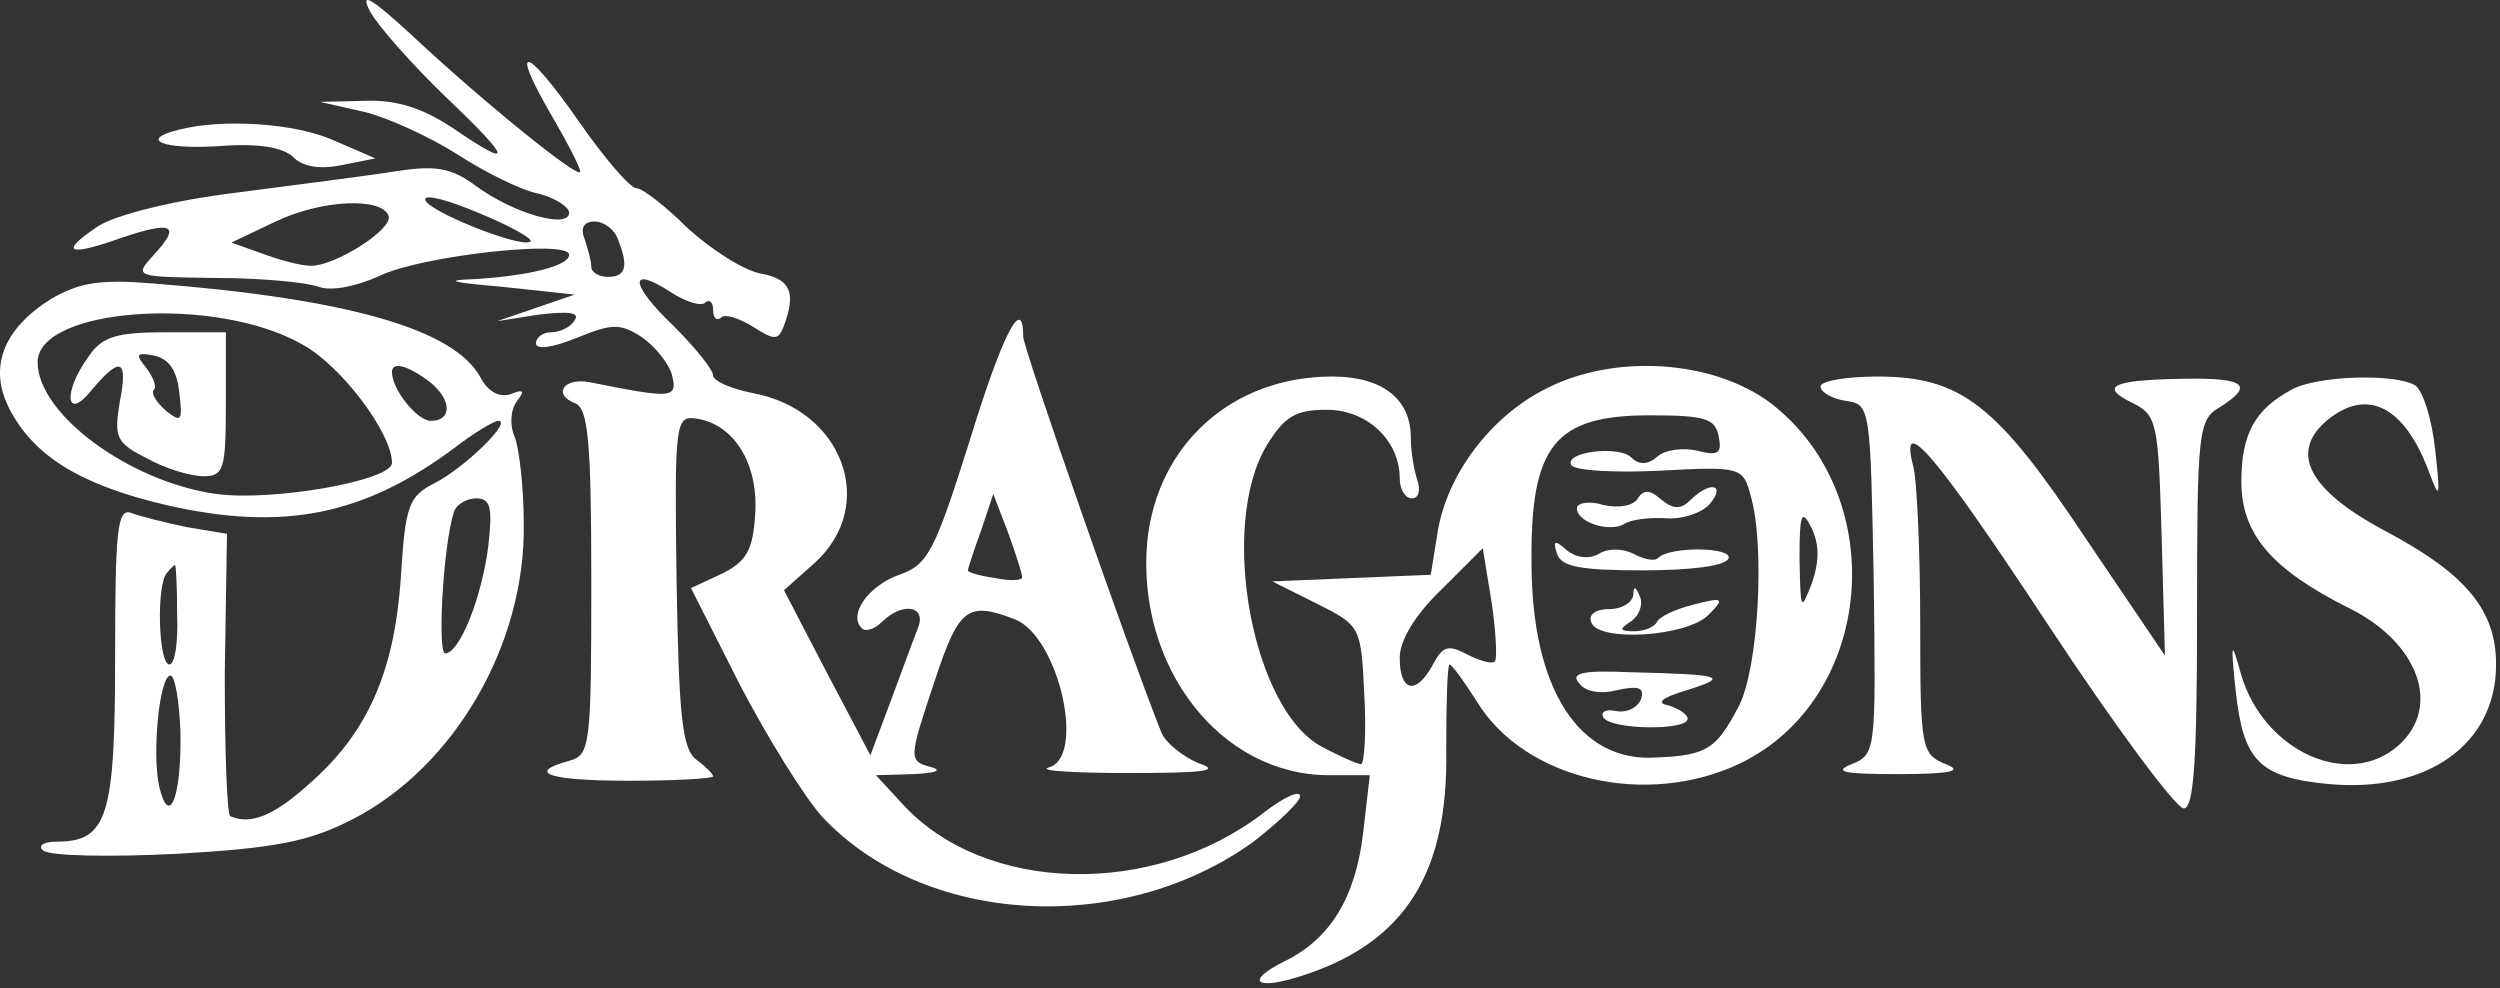 <svg width="301" height="119" viewBox="0 0 301 119" fill="none" xmlns="http://www.w3.org/2000/svg">
<rect x="0" y="0" width="301" height="119" fill="#333333" stroke="none"/>
<path d="M44.527 1.336C45.461 3.07 49.594 7.736 53.594 11.603C61.727 19.336 61.994 20.536 54.394 15.336C50.927 13.069 47.861 12.003 43.994 12.136L38.527 12.27L43.861 13.47C46.661 14.136 51.861 16.536 55.194 18.669C58.527 20.803 62.794 22.936 64.927 23.336C66.927 23.869 68.527 24.936 68.527 25.603C68.527 27.603 61.861 25.736 57.327 22.403C54.261 20.136 52.394 19.869 47.327 20.669C43.994 21.203 35.461 22.27 28.394 23.203C20.794 24.136 13.994 25.869 11.861 27.203C7.061 30.403 8.127 30.936 14.527 28.669C20.794 26.536 21.861 27.07 18.527 30.669C16.127 33.336 16.127 33.336 25.994 33.469C31.461 33.469 36.927 34.003 38.394 34.536C39.861 35.069 42.794 34.536 45.727 33.203C50.661 30.803 68.527 28.803 68.527 30.669C68.527 32.003 63.727 33.203 57.194 33.603C53.327 33.736 54.261 34.003 60.527 34.536L69.194 35.469L64.527 37.069L59.861 38.669L64.927 37.87C68.394 37.469 69.861 37.603 69.194 38.536C68.794 39.336 67.461 40.003 66.394 40.003C65.327 40.003 64.527 40.669 64.527 41.336C64.527 42.136 66.527 41.87 69.461 40.669C73.727 38.936 74.661 38.936 77.194 40.536C78.794 41.603 80.527 43.736 80.927 45.203C81.594 48.003 80.927 48.003 70.927 46.003C67.861 45.469 66.527 47.469 69.194 48.536C70.794 49.069 71.194 52.803 71.194 70.136C71.194 89.736 71.061 90.936 68.527 91.603C63.194 93.07 66.127 94.003 75.861 94.003C81.327 94.003 85.861 93.736 85.861 93.469C85.861 93.203 84.927 92.269 83.861 91.469C82.127 90.269 81.727 86.136 81.461 70.003C81.194 50.803 81.327 50.003 83.861 50.403C88.394 51.069 91.327 55.87 90.927 61.87C90.661 66.269 89.861 67.603 86.927 69.07L83.194 70.803L89.061 82.403C92.394 88.803 96.794 95.87 98.927 98.269C111.194 111.47 135.061 112.803 150.927 101.336C153.994 98.936 156.527 96.536 156.527 95.87C156.527 95.07 154.527 96.003 152.127 97.87C138.794 108.136 118.527 107.603 108.661 96.803L105.461 93.336L109.994 93.203C112.527 93.07 113.461 92.803 112.261 92.403C109.327 91.603 109.327 91.603 112.661 81.603C115.461 73.203 116.527 72.403 122.127 74.536C127.461 76.536 130.794 91.203 126.261 92.403C124.927 92.803 129.327 93.07 135.861 93.07C145.194 93.07 147.061 92.803 144.261 91.87C142.394 91.07 140.394 89.469 139.861 88.269C135.861 78.269 123.194 41.87 123.194 40.536C123.194 35.336 120.661 40.27 116.661 53.336C112.527 66.403 111.727 68.003 108.261 69.203C104.527 70.536 102.127 74.003 103.727 75.603C104.127 76.136 105.327 75.736 106.127 74.936C108.661 72.403 111.594 72.936 110.527 75.603C109.994 76.936 108.527 80.936 107.194 84.536L104.794 90.936L99.594 81.07L94.394 71.07L98.127 67.736C105.727 60.803 101.461 49.336 90.661 47.336C87.994 46.803 85.861 45.87 85.861 45.203C85.861 44.536 83.727 41.87 81.061 39.203C75.727 34.136 75.727 31.869 80.794 35.203C82.661 36.403 84.527 36.936 84.927 36.403C85.461 36.003 85.861 36.403 85.861 37.336C85.861 38.27 86.261 38.669 86.794 38.27C87.194 37.736 88.927 38.27 90.661 39.336C93.327 41.069 93.727 40.936 94.394 39.203C95.861 35.203 95.194 33.603 91.594 32.936C89.461 32.536 85.594 30.003 82.794 27.47C80.127 24.803 77.327 22.669 76.661 22.669C75.861 22.669 72.794 19.07 69.727 14.669C63.327 5.47 61.194 4.936 66.394 13.87C68.261 17.07 69.861 20.136 69.861 20.669C69.861 21.736 57.994 12.136 49.327 4.003C44.661 -0.264 43.327 -1.064 44.527 1.336ZM63.861 29.07C62.927 30.003 51.194 25.336 51.194 24.003C51.194 23.336 54.127 24.136 57.861 25.736C61.461 27.203 64.261 28.803 63.861 29.07ZM46.794 26.003C47.327 27.603 40.394 32.003 37.461 32.003C36.261 32.003 33.727 31.336 31.594 30.536L27.861 29.203L33.194 26.669C38.794 24.003 45.994 23.736 46.794 26.003ZM74.394 28.803C75.727 32.136 75.327 33.336 73.194 33.336C72.127 33.336 71.194 32.803 71.194 32.136C71.194 31.47 70.794 30.003 70.394 28.803C69.861 27.47 70.261 26.669 71.594 26.669C72.661 26.669 73.994 27.603 74.394 28.803ZM123.061 69.469C123.194 69.87 121.727 70.003 119.861 69.603C117.994 69.336 116.527 68.936 116.527 68.669C116.527 68.536 117.194 66.403 118.127 63.87L119.594 59.469L121.327 64.003C122.261 66.536 123.061 69.07 123.061 69.469Z" fill="white"/>
<path d="M21.594 15.603C16.661 16.803 19.461 18.003 26.261 17.603C31.061 17.203 34.127 17.736 35.327 18.936C36.527 20.136 38.661 20.403 41.194 19.869L45.194 19.07L40.261 16.936C35.594 14.803 26.794 14.27 21.594 15.603Z" fill="white"/>
<path d="M6.127 36.003C0.394 39.603 -1.473 44.27 1.194 49.336C4.127 54.936 9.727 58.403 19.994 60.803C33.994 64.003 43.727 62.136 54.794 53.87C57.061 52.136 59.461 50.669 59.994 50.669C61.727 50.669 55.994 56.27 52.394 58.136C49.194 59.736 48.794 60.803 48.261 69.603C47.461 80.936 44.261 88.269 37.194 94.403C32.927 98.269 30.127 99.336 27.727 98.269C27.327 98.136 27.061 90.403 27.061 81.203L27.327 64.269L22.527 63.469C19.861 62.936 16.794 62.136 15.727 61.736C14.127 61.203 13.861 64.003 13.861 79.07C13.861 98.403 12.927 101.336 6.794 101.336C5.194 101.336 4.527 101.869 5.194 102.403C5.994 103.069 13.194 103.203 21.194 102.803C33.061 102.136 37.194 101.336 42.394 98.669C54.661 92.403 63.327 77.603 63.061 62.936C63.061 58.803 62.527 54.136 61.994 52.669C61.327 51.203 61.461 49.336 62.261 48.27C63.194 47.069 63.061 46.803 61.461 47.469C60.127 47.87 58.794 47.203 57.861 45.469C54.794 39.736 42.261 36.003 18.527 34.136C11.994 33.603 9.594 34.003 6.127 36.003ZM36.394 41.469C41.061 44.003 47.194 52.136 47.194 55.736C47.194 57.87 32.794 60.403 25.994 59.469C15.594 58.003 4.527 49.87 4.527 43.603C4.527 37.069 25.861 35.469 36.394 41.469ZM51.594 45.87C54.394 48.003 54.527 50.669 51.861 50.669C50.261 50.669 47.194 46.936 47.194 44.803C47.194 43.469 49.061 44.003 51.594 45.87ZM58.794 65.736C57.994 72.003 55.327 78.669 53.594 78.669C52.661 78.669 53.327 65.736 54.661 61.603C54.927 60.803 56.127 60.003 57.327 60.003C59.061 60.003 59.327 61.069 58.794 65.736ZM21.327 74.003C21.461 77.336 21.061 80.003 20.394 80.003C19.061 80.003 18.794 70.269 20.127 68.936C20.527 68.403 21.061 68.003 21.061 68.003C21.194 68.003 21.327 70.669 21.327 74.003ZM21.727 88.136C21.861 95.87 20.394 99.736 19.194 94.803C18.261 90.803 19.194 81.336 20.527 81.336C21.061 81.336 21.594 84.403 21.727 88.136Z" fill="white"/>
<path d="M10.661 42.936C7.461 47.336 7.994 50.803 11.061 46.936C14.527 42.803 15.461 43.203 14.394 48.536C13.727 52.669 13.994 53.336 17.727 55.203C19.861 56.403 22.927 57.336 24.527 57.336C26.927 57.336 27.194 56.536 27.194 48.669V40.003H19.994C13.994 40.003 12.261 40.536 10.661 42.936ZM21.594 47.336C21.994 50.669 21.861 50.936 19.994 49.469C18.794 48.403 18.127 47.336 18.527 46.936C18.927 46.536 18.394 45.336 17.594 44.27C16.261 42.669 16.394 42.403 18.527 42.803C20.394 43.203 21.327 44.669 21.594 47.336Z" fill="white"/>
<path d="M186.127 46.803C179.461 50.136 174.127 57.203 173.061 64.269L172.261 69.203L162.661 69.603L153.194 70.003L158.527 72.669C163.861 75.336 163.861 75.469 164.261 83.603C164.527 88.269 164.261 92.003 163.861 92.003C163.461 92.003 161.327 91.07 159.327 90.003C150.794 85.736 146.661 63.336 152.527 53.603C154.661 50.136 155.994 49.336 159.727 49.336C164.661 49.336 168.527 53.069 168.527 57.603C168.527 58.936 169.194 60.003 169.994 60.003C170.794 60.003 171.061 59.069 170.661 57.87C170.261 56.669 169.861 54.403 169.861 52.669C169.861 48.003 166.394 45.336 160.394 45.336C148.394 45.336 139.327 53.469 138.127 65.203C136.794 80.269 146.927 93.336 159.994 93.336H164.927L164.127 100.27C163.194 108.136 160.127 113.07 154.661 115.736C149.594 118.27 151.327 119.336 157.194 117.336C169.194 113.336 174.394 105.07 174.127 90.269C174.127 84.669 174.261 80.003 174.527 80.003C174.794 80.003 176.261 82.003 177.861 84.536C183.594 93.87 198.261 97.336 209.594 91.87C225.727 84.003 227.727 59.736 213.194 48.536C206.261 43.336 194.394 42.536 186.127 46.803ZM206.927 52.536C207.327 54.536 206.927 54.936 204.394 54.27C202.661 53.87 200.527 54.136 199.594 54.936C198.394 56.003 197.327 56.003 196.394 55.069C194.927 53.603 188.261 54.403 189.194 56.003C189.594 56.669 194.394 56.936 199.861 56.669C209.727 56.136 209.861 56.27 210.794 59.736C212.527 65.736 211.727 80.536 209.327 85.07C206.661 90.136 205.594 90.936 199.461 91.203C190.127 91.87 184.394 82.936 184.394 67.736C184.261 53.603 187.194 50.003 198.661 50.003C205.327 50.003 206.527 50.403 206.927 52.536ZM218.127 70.269C216.794 73.736 216.794 73.469 216.661 67.336C216.661 61.736 216.927 61.203 218.127 63.603C219.061 65.603 219.061 67.603 218.127 70.269ZM179.994 79.603C179.727 80.003 178.261 79.603 176.661 78.803C174.394 77.603 173.727 77.736 172.527 80.003C170.527 83.736 168.527 83.336 168.527 79.203C168.527 77.07 170.394 74.003 173.594 70.936L178.527 66.003L179.594 72.536C180.127 76.136 180.261 79.336 179.994 79.603Z" fill="white"/>
<path d="M197.194 60.003C196.661 60.936 194.794 61.203 193.061 60.803C191.327 60.27 189.861 60.536 189.861 61.203C189.861 62.936 193.861 64.136 195.594 63.07C196.394 62.536 198.661 62.27 200.661 62.403C202.661 62.536 204.927 61.736 205.861 60.67C207.861 58.27 205.861 57.87 203.461 60.27C202.394 61.336 201.461 61.336 199.994 60.136C198.661 58.936 197.861 58.936 197.194 60.003Z" fill="white"/>
<path d="M187.461 66.67C187.994 68.27 190.394 68.67 197.861 68.67C203.594 68.67 207.861 68.136 208.127 67.203C208.527 65.87 201.061 65.736 199.594 67.203C199.194 67.603 197.861 67.336 196.661 66.67C195.327 66.003 193.594 66.003 192.527 66.67C191.327 67.336 189.861 67.203 188.661 66.27C187.194 64.936 186.927 65.07 187.461 66.67Z" fill="white"/>
<path d="M196.661 71.603C196.527 72.536 195.327 73.336 193.727 73.336C192.127 73.336 191.194 74.003 191.594 74.936C192.394 77.336 203.194 76.669 205.727 74.003C207.727 72.003 207.461 71.87 203.861 72.803C201.727 73.336 199.727 74.269 199.461 74.936C199.194 75.469 197.994 76.003 196.794 76.003C194.927 76.003 194.927 75.736 196.394 74.803C197.327 74.136 197.861 72.803 197.461 71.87C196.927 70.536 196.661 70.536 196.661 71.603Z" fill="white"/>
<path d="M190.127 82.269C190.927 83.336 192.794 83.603 194.794 83.07C197.327 82.536 197.994 82.803 197.594 84.136C197.194 85.203 195.861 85.87 194.527 85.603C193.327 85.336 192.661 85.736 193.061 86.403C193.994 87.87 203.194 88.003 203.194 86.536C203.194 86.003 202.127 85.336 200.927 84.936C199.327 84.669 199.994 84.003 203.194 83.07C208.261 81.469 207.461 81.203 196.261 80.936C190.394 80.669 189.061 81.07 190.127 82.269Z" fill="white"/>
<path d="M219.194 46.536C219.194 47.203 220.527 48.003 222.261 48.27C225.194 48.669 225.194 49.069 225.594 69.736C225.861 90.536 225.861 90.803 222.927 92.003C220.661 92.936 221.994 93.203 228.527 93.203C235.061 93.203 236.394 92.803 234.261 92.003C231.327 90.803 231.194 90.136 231.194 75.07C231.194 66.403 230.794 58.003 230.394 56.27C228.527 49.336 233.061 54.669 246.661 75.336C254.661 87.469 261.994 97.336 262.927 97.336C264.127 97.336 264.527 91.736 264.527 74.003C264.527 52.136 264.661 50.536 267.194 49.069C271.461 46.403 270.394 45.469 262.927 45.603C254.261 45.736 252.661 46.536 256.794 48.536C259.727 50.003 259.861 50.936 260.261 64.536L260.661 78.936L251.194 64.936C240.394 48.669 236.127 45.336 225.994 45.336C222.261 45.336 219.194 45.87 219.194 46.536Z" fill="white"/>
<path d="M275.861 46.936C271.461 49.336 269.861 52.27 269.861 58.003C269.861 64.27 273.461 68.536 282.794 73.203C291.194 77.336 293.994 85.07 288.794 89.736C282.794 95.07 272.661 90.536 269.861 81.336C268.661 76.936 268.527 77.07 269.194 83.336C270.127 91.603 271.994 93.603 280.394 94.403C292.261 95.47 300.527 89.603 300.527 80.003C300.527 73.47 296.927 69.07 287.061 63.87C277.861 58.936 275.594 54.403 280.261 50.536C285.061 46.67 289.461 48.936 292.394 56.67C293.727 60.27 293.861 60.136 293.194 54.136C292.794 50.403 291.727 47.07 290.794 46.403C288.394 44.936 278.927 45.203 275.861 46.936Z" fill="white"/>
</svg>
